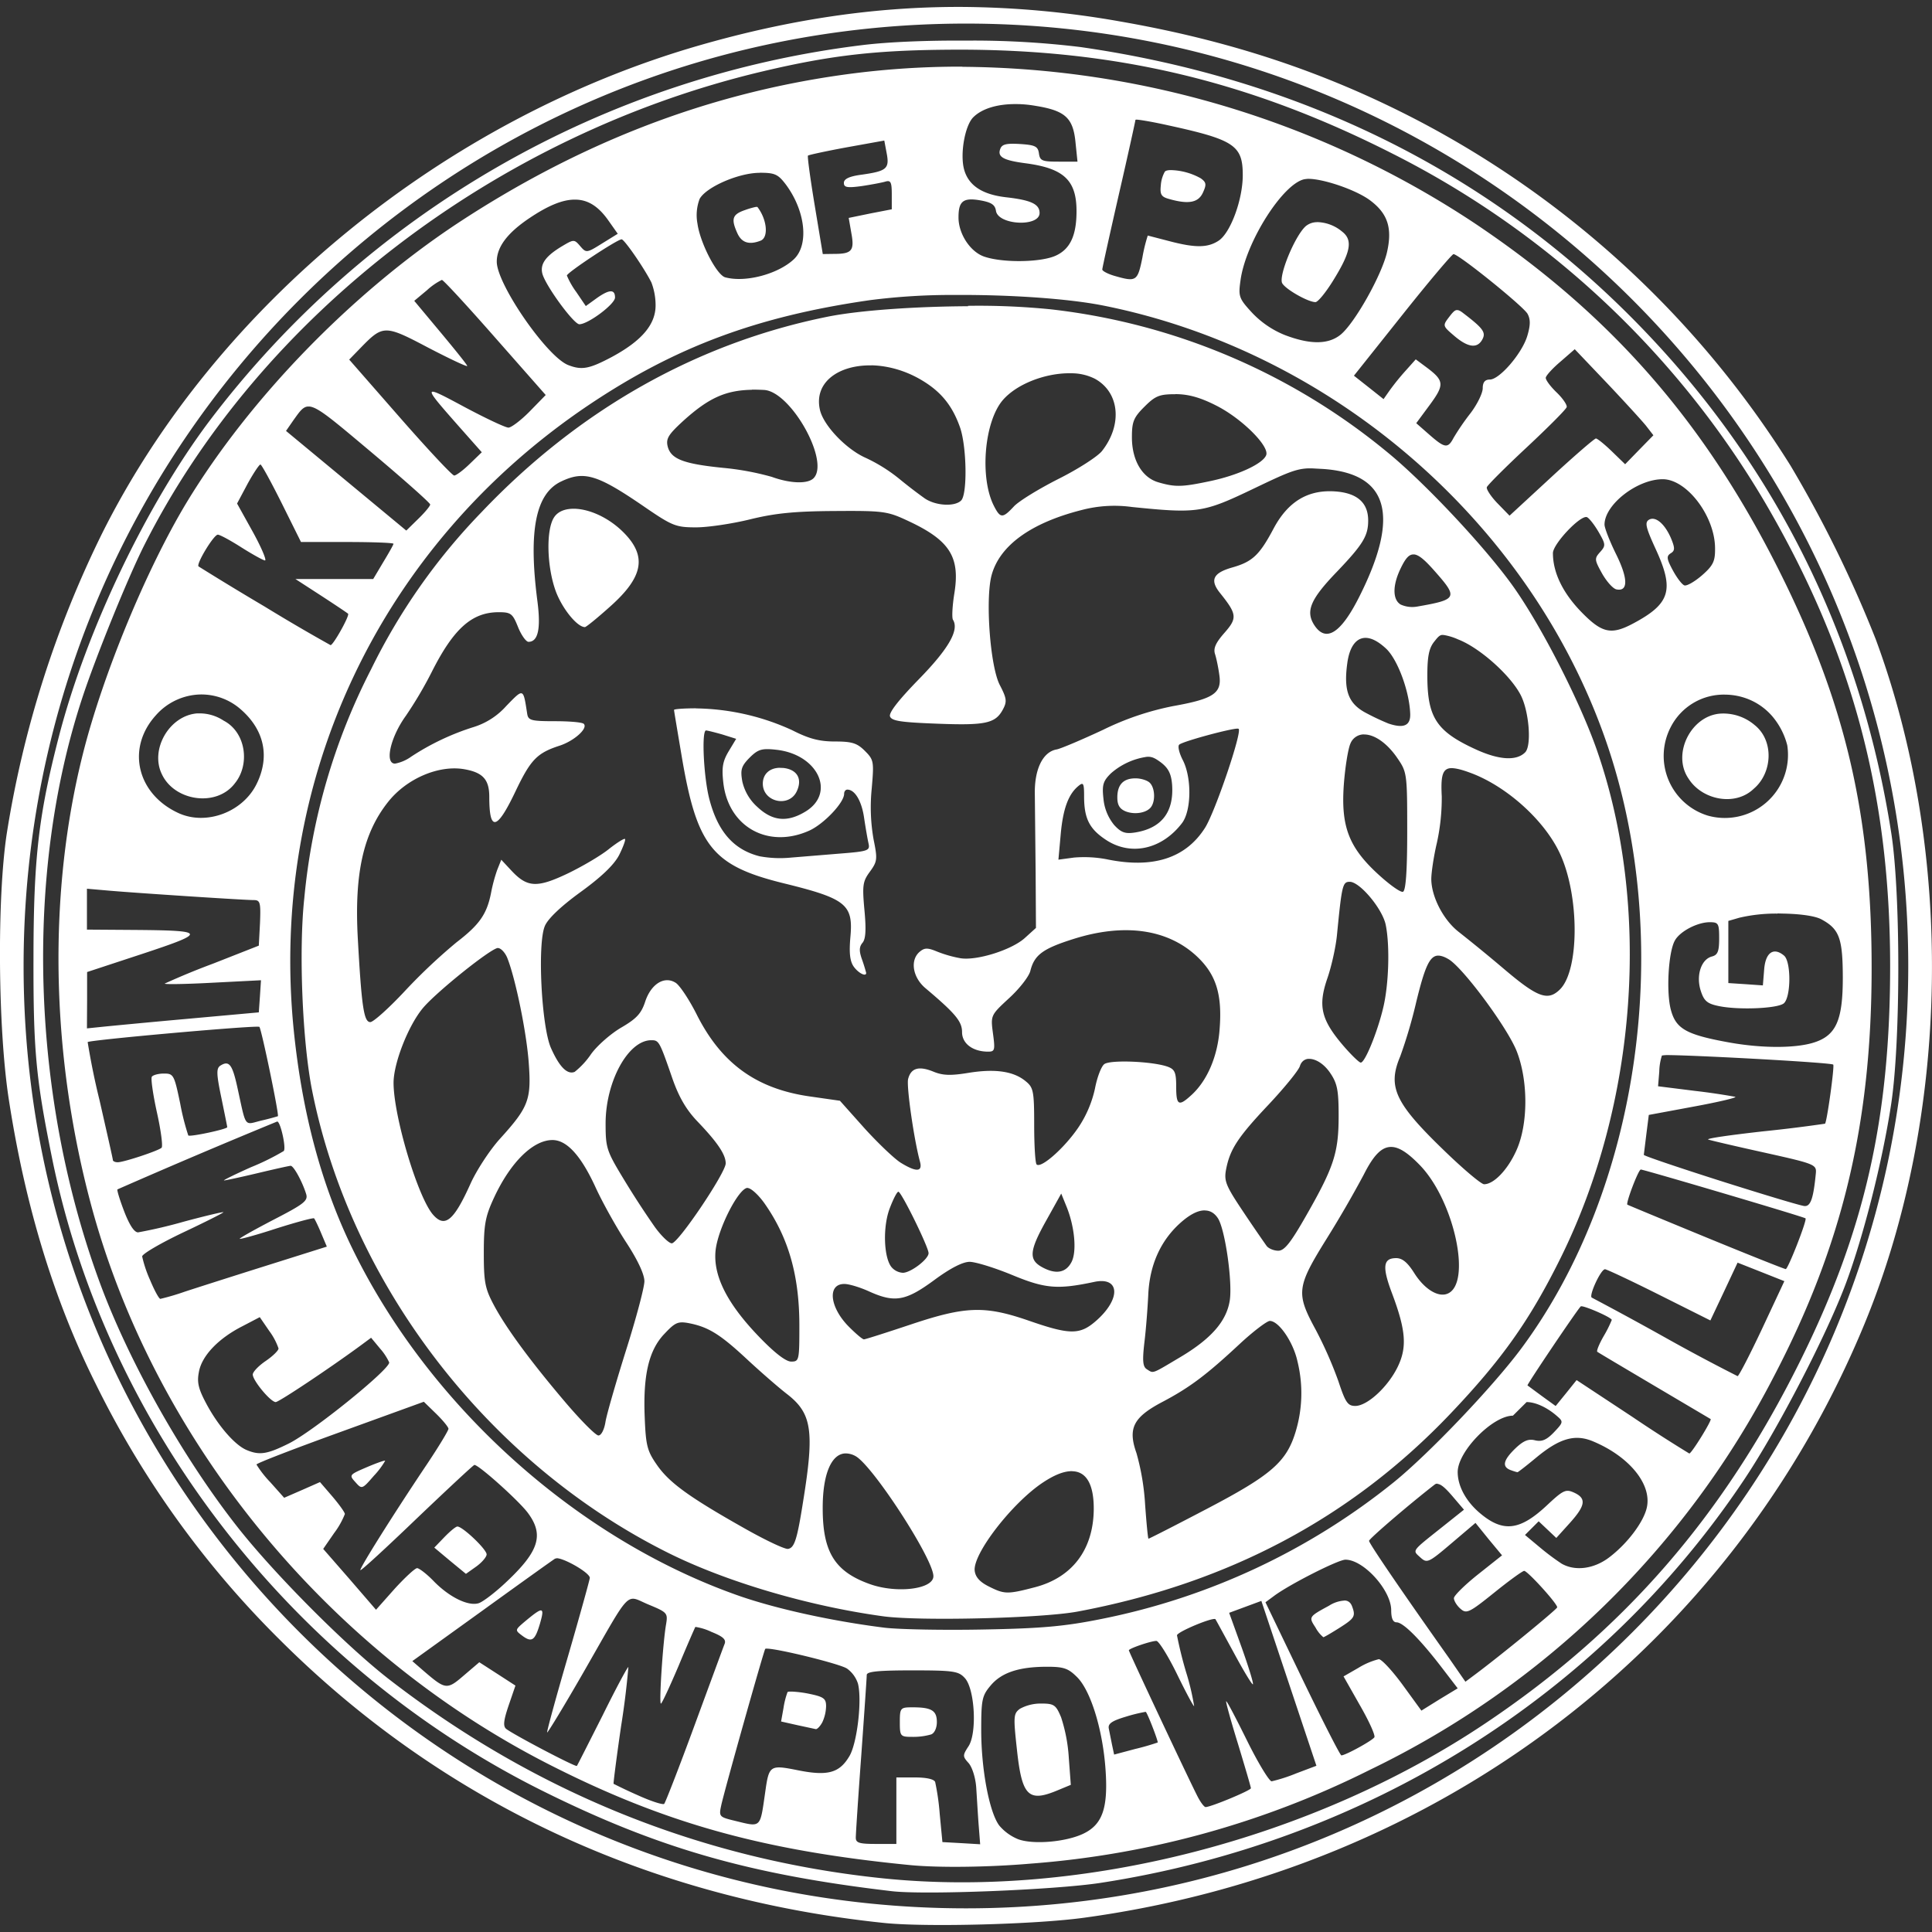 <svg role="img" viewBox="0 0 24 24" xmlns="http://www.w3.org/2000/svg"><rect x="0" y="0" width="24" height="24" fill="#333333" stroke="none"/><title>New Japan Pro-Wrestling</title><path fill="white" d="M11.95.086C10.875.082 9.814.24 8.69.563c-3.17.913-6.005 3.227-7.422 6.064a13 13 0 0 0-1.184 3.728c-.122.8-.11 2.422.025 3.3.204 1.327.562 2.498 1.08 3.536a11.8 11.8 0 0 0 2.295 3.187c2.015 2.007 4.58 3.207 7.502 3.51.516.053 1.876.018 2.479-.065 4.408-.602 8.04-3.365 9.696-7.376 1.065-2.578 1.12-5.86.14-8.506a15 15 0 0 0-1.058-2.156 12.04 12.04 0 0 0-4.65-4.299c-1.137-.59-2.306-.98-3.67-1.218A11.7 11.7 0 0 0 11.95.086m.05.207c6.465 0 11.705 5.24 11.705 11.707 0 6.466-5.24 11.706-11.705 11.706C5.534 23.706.293 18.466.293 12S5.533.293 12 .293m-.098.211c-.436 0-.86.018-1.162.053A12 12 0 0 0 2.594 5.24c-.779 1.04-1.52 2.592-1.86 3.9-.253.976-.316 1.513-.318 2.73-.003 1.18.028 1.516.232 2.523.68 3.336 2.987 6.31 6.096 7.856 1.43.71 2.564 1.036 4.334 1.244.41.048 2.023-.016 2.592-.103 3.306-.508 6.203-2.323 7.997-5.01.416-.622 1.028-1.803 1.268-2.45.215-.58.448-1.497.556-2.203.12-.774.12-2.62.004-3.372-.386-2.488-1.483-4.662-3.242-6.425-1.821-1.826-4.14-2.96-6.835-3.346a11 11 0 0 0-1.328-.08zm-.02.113c1.977-.005 3.637.39 5.407 1.287a11.25 11.25 0 0 1 4.638 4.34c1.073 1.834 1.55 3.598 1.553 5.74.002 1.91-.318 3.314-1.12 4.928-.956 1.925-2.185 3.34-3.901 4.491-2.154 1.446-5.024 2.185-7.494 1.93-2.242-.232-4.313-1.066-6.125-2.467-.533-.412-1.422-1.303-1.887-1.893-.68-.864-1.347-2.05-1.709-3.028-.856-2.316-.942-5.08-.226-7.263.166-.508.567-1.497.771-1.903C3.229 3.92 6.165 1.67 9.473.887 10.336.683 10.9.62 11.88.617m.074.211a10.5 10.5 0 0 0-1.518.106c-1.68.24-3.25.85-4.76 1.845-1.313.87-2.577 2.173-3.36 3.467-.498.827-1.036 2.129-1.284 3.11-.436 1.726-.404 3.704.088 5.568.776 2.94 2.922 5.576 5.692 6.99 1.437.733 2.666 1.076 4.496 1.255.35.034.967.027 1.49-.018a11.3 11.3 0 0 0 4.22-1.166 11.04 11.04 0 0 0 5.017-4.885c.848-1.622 1.212-3.13 1.215-5.047.004-1.895-.314-3.284-1.127-4.92-.934-1.882-2.11-3.227-3.811-4.364A11.66 11.66 0 0 0 11.955.83m.668.463q.116 0 .242.022c.37.06.467.15.496.46l.024.233h-.233c-.205 0-.233-.01-.246-.102-.012-.088-.048-.105-.234-.117-.17-.01-.224.002-.246.06-.038.1.035.143.32.18.469.063.627.21.627.594 0 .3-.078.468-.252.55-.18.087-.66.095-.894.015-.175-.06-.322-.285-.32-.49 0-.198.058-.245.265-.21.144.025.188.055.2.13.025.179.542.205.542.028 0-.11-.105-.16-.412-.195-.295-.033-.467-.143-.524-.34-.055-.192.007-.549.112-.654.108-.108.3-.166.533-.164m1.492.193c.038 0 .2.027.393.07.826.18.93.25.93.62 0 .305-.153.718-.3.814-.137.09-.293.09-.618.004l-.262-.068a2 2 0 0 0-.067.275c-.06.295-.075.304-.35.225-.081-.024-.148-.06-.148-.078 0-.02.094-.442.207-.938.114-.495.205-.91.205-.922zm-3.13.26.03.16c.036.19-.002.22-.312.264-.153.02-.22.053-.22.102 0 .056.04.064.218.04.12-.018.253-.043.297-.056.067-.02.08.006.08.16V2.6l-.268.052-.267.055.033.19c.04.216.006.257-.213.257l-.142.002-.1-.603c-.055-.332-.093-.61-.084-.62.01-.009.227-.056.482-.103zm3.56.367q-.055 0-.074.018a.4.4 0 0 0-.051.174c-.012.11.006.14.1.166.244.07.366.047.423-.078.047-.102.042-.128-.027-.178a.8.8 0 0 0-.371-.102m-5.11.033c.19 0 .23.017.33.15.243.33.286.75.094.927-.198.183-.6.29-.85.222-.105-.028-.312-.426-.345-.668a.57.57 0 0 1 .027-.306c.08-.147.485-.324.745-.324m6.803.075c.182-.008.608.135.785.27.215.162.273.342.207.636-.063.285-.407.896-.582 1.033-.153.12-.377.12-.691 0a1.15 1.15 0 0 1-.408-.28c-.16-.174-.168-.2-.14-.398.064-.474.527-1.205.796-1.257zm-9.113.258h.03c.154.004.28.088.398.254l.12.17-.194.12c-.192.12-.198.12-.272.034-.073-.085-.08-.086-.215-.006-.21.124-.286.224-.256.346.037.147.39.63.46.63.108 0 .443-.25.443-.332 0-.106-.072-.103-.233.012l-.13.094-.118-.174a1 1 0 0 1-.117-.205c0-.036.626-.45.68-.45.034 0 .282.36.37.536a.8.8 0 0 1 .052.285c0 .238-.173.44-.543.64-.283.15-.374.167-.545.1-.266-.108-.885-1.005-.885-1.283 0-.184.133-.36.414-.547.217-.145.393-.22.54-.224m2.276.09h-.01a1 1 0 0 0-.138.04c-.157.054-.174.11-.092.29.053.115.145.145.287.09.103-.04.08-.266-.04-.42Zm6.96.19a.22.22 0 0 0-.141.05c-.137.123-.342.626-.291.71.047.078.322.233.412.233.03 0 .126-.117.215-.26.224-.36.254-.51.115-.617a.5.5 0 0 0-.31-.117m1.695.398c.065 0 .87.65.92.742.038.07.036.143-.004.276-.065.215-.344.54-.465.54-.06 0-.088.033-.088.108 0 .06-.068.2-.152.31a3 3 0 0 0-.21.306c-.071.135-.108.13-.302-.04l-.162-.142.17-.23c.185-.252.178-.3-.051-.47l-.125-.093-.125.14a3 3 0 0 0-.2.247l-.075.107-.184-.146-.184-.145.602-.756c.33-.415.617-.754.635-.754m-12.567.32c.018 0 .315.322.66.715l.63.715-.198.203c-.11.112-.23.202-.265.202-.037 0-.286-.117-.553-.26-.522-.28-.523-.278-.065.242l.287.324-.15.145c-.082.08-.17.145-.193.144-.024 0-.327-.324-.674-.72l-.63-.72.14-.144c.28-.288.3-.29.84-.005.269.14.486.242.486.228s-.15-.2-.33-.416l-.328-.393.156-.13a.8.8 0 0 1 .187-.13m6.375.187c.67-.004 1.406.044 1.848.133 2.845.57 5.293 2.692 6.236 5.402.862 2.479.43 5.567-1.058 7.563-.353.472-1.135 1.292-1.57 1.646a8.4 8.4 0 0 1-3.641 1.704c-.447.09-.734.117-1.45.13-.493.01-1.052 0-1.24-.022-.64-.08-1.327-.23-1.797-.392-2.01-.7-3.853-2.35-4.81-4.308-.386-.79-.628-1.688-.733-2.723-.31-3.1 1.067-6.02 3.665-7.766 1.073-.72 2.087-1.1 3.49-1.302a8 8 0 0 1 1.06-.065m.162.14c-.645.003-1.346.05-1.744.13-1.626.328-3.092 1.156-4.302 2.43a7.6 7.6 0 0 0-1.37 1.95 7.8 7.8 0 0 0-.83 2.844c-.07.65-.024 1.777.096 2.383.48 2.416 2.187 4.635 4.426 5.75.718.358 1.74.66 2.668.787.45.062 1.982.025 2.424-.06 1.86-.35 3.39-1.16 4.623-2.456.642-.675.985-1.16 1.367-1.93.956-1.928 1.131-4.37.453-6.314-.211-.605-.69-1.542-1.041-2.035-.347-.487-1.103-1.292-1.565-1.668a7.97 7.97 0 0 0-4.183-1.773 9 9 0 0 0-1.024-.043m6.07.053c-.025.003-.05.03-.091.084-.084.11-.083.112.062.236q.257.22.35.043c.046-.086.009-.137-.242-.328q-.04-.032-.067-.035zm1.468.486.394.414c.216.228.437.47.49.535l.093.12-.176.18-.175.18-.165-.16c-.091-.088-.18-.16-.198-.16s-.267.215-.553.479l-.52.48-.15-.154c-.082-.085-.141-.176-.132-.2.009-.026.233-.25.498-.497.265-.248.487-.47.494-.498.007-.027-.05-.11-.125-.182-.076-.073-.137-.155-.135-.182s.084-.117.182-.2zm-8.737.2c.183.004.384.053.576.157.27.148.423.326.524.612.084.237.094.83.015.91-.08.08-.316.067-.453-.026a6 6 0 0 1-.32-.246 2 2 0 0 0-.41-.256c-.245-.107-.53-.406-.572-.6-.076-.344.238-.557.64-.55m2.432.098h.049a.65.65 0 0 1 .295.068c.306.168.346.57.088.898-.054.068-.296.224-.54.346-.243.123-.493.276-.554.342-.14.15-.168.15-.248-.006-.18-.352-.12-1.052.113-1.318.172-.196.508-.323.797-.33M9.34 4.84q.07 0 .15.004c.333.016.823.89.616 1.097-.073.073-.29.066-.518-.017a3.4 3.4 0 0 0-.604-.112c-.496-.05-.65-.11-.69-.267-.023-.097.01-.148.194-.317.31-.28.52-.38.852-.386Zm5.26.056c.16 0 .307.04.504.14.317.158.668.506.625.618-.041.107-.35.25-.698.323-.346.073-.43.076-.64.015-.203-.058-.33-.274-.33-.56 0-.192.02-.245.156-.38.135-.135.186-.155.383-.155M3.822 5.05h.022c.11.01.293.168.76.56.407.342.74.638.74.657s-.067.1-.15.18l-.147.144-.748-.62-.746-.618.09-.13c.072-.1.114-.167.18-.173m-.588.72c.014 0 .132.216.264.48l.24.483h.575c.315 0 .574.01.574.022s-.058.114-.127.228l-.125.21H3.67l.318.206c.175.114.326.215.336.225.022.022-.185.393-.218.39a23 23 0 0 1-.82-.48 38 38 0 0 1-.82-.498c-.03-.032.19-.395.24-.394.026 0 .158.072.296.16.138.087.27.16.29.16.023 0-.044-.16-.151-.354l-.196-.353.13-.244c.073-.133.145-.24.159-.24m13.02.047h.04l.147.008c.808.058.953.576.446 1.584q-.344.686-.56.356c-.111-.172-.05-.32.277-.66.33-.345.392-.45.392-.64q0-.325-.392-.36c-.347-.03-.6.118-.782.458-.176.332-.264.414-.513.485-.24.068-.283.156-.153.318.21.262.217.31.055.494-.11.125-.141.194-.117.266.017.053.042.173.054.266.03.22-.078.29-.578.379a3.5 3.5 0 0 0-.867.294c-.27.126-.53.236-.578.244-.17.03-.276.245-.27.555l.01.975.004.687-.138.125c-.162.147-.592.283-.797.252a1.5 1.5 0 0 1-.29-.082c-.12-.05-.158-.05-.218 0-.124.103-.09.32.072.455.373.315.453.412.453.545 0 .142.134.242.324.242.083 0 .088-.02.06-.226-.03-.226-.028-.227.202-.44.127-.116.245-.268.262-.336.05-.2.154-.277.537-.398.627-.198 1.162-.124 1.525.21.242.224.323.47.29.903-.023.339-.151.64-.344.82-.166.154-.196.137-.196-.1 0-.172-.017-.213-.103-.245-.181-.067-.714-.09-.79-.033-.038.028-.09.166-.116.304a1.4 1.4 0 0 1-.211.49c-.173.252-.46.505-.514.452-.017-.018-.03-.24-.03-.492 0-.425-.01-.465-.11-.545-.15-.122-.38-.154-.71-.1-.22.036-.317.032-.433-.016-.18-.073-.278-.045-.313.092-.022.09.072.749.147 1.026q.053.193-.237.015c-.077-.047-.28-.24-.45-.427l-.307-.344-.37-.053c-.667-.094-1.104-.41-1.41-1.02-.092-.183-.21-.36-.26-.392-.14-.09-.307.013-.38.236-.048.146-.108.21-.297.32-.13.076-.3.225-.375.33a1 1 0 0 1-.203.22q-.138.057-.295-.297c-.117-.264-.17-1.29-.076-1.514.037-.09.197-.243.443-.422.262-.19.416-.338.48-.46.05-.1.083-.19.073-.2s-.1.046-.2.125c-.098.08-.328.215-.51.303-.382.182-.504.177-.702-.036l-.125-.134-.05.125a2 2 0 0 0-.077.287c-.052.264-.144.395-.428.613a7 7 0 0 0-.637.6c-.2.215-.397.392-.435.392-.08 0-.108-.19-.155-1.035-.045-.81.067-1.314.38-1.705.23-.287.625-.455.939-.402.234.04.314.128.314.343 0 .437.094.419.324-.064.19-.398.268-.48.553-.572.18-.06.352-.215.297-.27-.02-.02-.18-.033-.36-.033-.294 0-.33-.01-.343-.092-.05-.323-.043-.32-.26-.097a.9.9 0 0 1-.4.26 3.1 3.1 0 0 0-.782.37.5.5 0 0 1-.2.086c-.132 0-.056-.33.134-.593a5 5 0 0 0 .322-.545c.272-.54.5-.743.832-.743.152 0 .173.017.24.184.04.1.1.184.13.184.12 0 .156-.164.11-.512-.112-.87-.021-1.33.296-1.48.285-.136.45-.086 1.03.312.35.24.394.258.646.258.147 0 .45-.045.673-.1.31-.076.554-.1 1.047-.103.612-.004.656.002.918.125.514.24.644.446.57.9-.025.156-.032.302-.017.326.08.127-.054.36-.422.737q-.385.395-.36.464c.022.057.14.073.587.09.6.023.723-.003.816-.178.052-.097.047-.137-.04-.304-.12-.234-.18-1.068-.101-1.363.1-.367.485-.647 1.11-.807a1.6 1.6 0 0 1 .633-.04c.817.083.885.072 1.504-.224.413-.198.529-.25.689-.256m4.401.135c.3 0 .648.46.65.856.002.16-.02.213-.16.336-.092.08-.19.136-.22.127s-.094-.094-.145-.188c-.077-.143-.08-.175-.027-.21.054-.032.055-.064.008-.18-.078-.186-.196-.287-.278-.237-.053.033-.038.096.082.358.237.513.186.683-.277.93-.276.147-.39.12-.651-.15-.226-.235-.346-.485-.346-.724 0-.113.34-.474.422-.447.026.01.09.09.144.182.09.156.092.172.02.252s-.07.096.025.267c.057.1.137.19.18.197.144.028.144-.133-.005-.435-.08-.162-.145-.328-.145-.37 0-.248.405-.564.723-.564M7.142 6.32c-.112-.003-.205.028-.256.102-.105.15-.095.618.02.928.082.216.265.44.36.44.016 0 .158-.116.315-.257.413-.368.458-.625.164-.92-.182-.182-.417-.287-.603-.293m10.422.567c.063.004.142.075.263.213.288.326.276.348-.222.435a.35.35 0 0 1-.205-.025c-.101-.06-.103-.234-.004-.442.059-.124.105-.186.168-.18m.355 1h.014a.7.7 0 0 1 .18.055c.266.102.648.442.777.69.105.203.139.63.056.713-.107.108-.32.096-.605-.033-.497-.226-.61-.398-.61-.922 0-.242.022-.342.087-.422.042-.053.064-.08.1-.082m-.95.037q.11.003.25.133c.142.132.289.526.3.806.007.15-.078.19-.27.125a3 3 0 0 1-.282-.133c-.215-.114-.276-.275-.23-.613.028-.213.114-.322.234-.318m-14.482.703a.74.74 0 0 1 .504.186c.292.255.362.586.197.923-.17.35-.62.52-.964.368-.523-.235-.66-.808-.29-1.217a.76.76 0 0 1 .553-.26m18.947.002c.212.003.427.09.582.27a.9.9 0 0 1 .185.359.784.784 0 0 1-.99.873.776.776 0 0 1-.457-1.1.74.74 0 0 1 .68-.402m-12.79.17c-.15 0-.272.009-.272.02 0 .01.043.265.094.568.19 1.128.38 1.367 1.27 1.586.773.19.864.262.827.666-.017.195-.007.298.04.367.058.082.156.132.156.08a2 2 0 0 0-.05-.162c-.04-.11-.038-.162.005-.213.04-.048.046-.167.023-.41-.028-.307-.02-.353.07-.475.09-.125.094-.153.044-.398a2.3 2.3 0 0 1-.024-.623c.03-.345.028-.365-.084-.477-.097-.097-.16-.117-.373-.117-.193 0-.322-.034-.53-.14A2.95 2.95 0 0 0 8.646 8.8m-6.197.062c-.346.027-.59.45-.437.758.158.333.68.41.906.11.19-.233.138-.634-.14-.778a.54.54 0 0 0-.286-.09Zm18.937.002c-.374.013-.623.5-.41.809.168.265.58.348.81.125.232-.196.254-.596.012-.79a.6.6 0 0 0-.412-.144m-6.011.188q.009 0 .012.002c.044.042-.293 1.034-.418 1.23q-.363.57-1.227.389a1.5 1.5 0 0 0-.4-.02l-.194.026.028-.31c.028-.318.095-.502.219-.604.063-.053.072-.037.072.127 0 .273.064.404.27.54.31.206.697.12.947-.208.116-.154.122-.56.01-.78-.045-.086-.066-.173-.046-.193.04-.04.632-.2.727-.2m-6.605.023c.016 0 .108.023.203.05l.172.054-.094.156c-.075.126-.087.204-.065.395.065.547.56.819 1.07.588.18-.083.43-.346.43-.456 0-.03.018-.052.04-.052.094 0 .178.142.208.35.018.122.043.265.055.318.02.09-.002.099-.36.127l-.61.05a1.4 1.4 0 0 1-.383-.017c-.323-.082-.52-.307-.625-.713-.07-.27-.098-.85-.04-.85m8.174.05c.122-.002.278.099.407.284.126.183.129.19.129.918 0 .503-.018.74-.053.752-.03.01-.164-.086-.303-.213-.368-.336-.468-.595-.432-1.111.016-.22.053-.45.082-.516a.18.18 0 0 1 .17-.115m-7.414.183q.046 0 .114.008c.513.057.74.533.365.765-.228.14-.413.123-.602-.055a.6.6 0 0 1-.187-.318c-.025-.144-.013-.188.09-.293.08-.08.127-.107.22-.107m4.72.095h.02c.05.002.089.025.15.07.092.07.128.14.139.274.025.342-.13.543-.457.596-.125.02-.175.002-.262-.092a.6.6 0 0 1-.133-.322c-.02-.176-.006-.223.092-.32a.86.86 0 0 1 .45-.206m-4.571.137c-.122.005-.203.08-.203.197 0 .23.328.302.423.092.07-.152.004-.267-.166-.287zm8.35.004q.078 0 .222.053c.45.16.93.587 1.125 1.004.245.52.246 1.447.004 1.69-.15.15-.277.104-.691-.247a21 21 0 0 0-.565-.463c-.192-.147-.342-.437-.344-.658 0-.08.03-.284.07-.453a2.6 2.6 0 0 0 .06-.574c-.013-.251.006-.35.12-.352m-3.922.127q-.23-.002-.228.24c0 .092.03.14.103.17.116.046.27.018.32-.06.052-.08.042-.234-.02-.295-.03-.03-.11-.055-.175-.055m2.659 1.285c.125 0 .406.335.447.535.053.26.038.738-.03 1.024-.07.3-.227.687-.28.687-.02 0-.117-.094-.217-.21-.277-.324-.316-.494-.198-.837.053-.153.107-.4.12-.545.06-.614.07-.654.158-.654M1.08 11.04l.287.025c.353.03 1.66.116 1.783.116.082 0 .09.027.08.283l-.015.283-.572.225a9 9 0 0 0-.596.246c-.013.012.253.008.588-.01l.607-.031-.013.199-.014.2-.873.079c-.48.043-.96.089-1.067.1l-.195.02.002-.35v-.35l.693-.228c.8-.265.793-.288-.109-.295l-.586-.004v-.254Zm21.001.307.076.002c.202.004.39.028.47.072.222.12.264.235.265.723 0 .537-.085.724-.37.81-.234.07-.648.068-1.052-.006-.522-.095-.65-.168-.713-.4-.06-.217-.033-.713.047-.861.06-.115.28-.231.435-.231.108 0 .117.016.117.2 0 .163-.018.207-.09.226-.135.035-.2.24-.138.428.04.124.08.158.22.187.243.052.733.032.811-.033.09-.076.093-.52.002-.594-.13-.108-.23-.037-.246.174l-.016.197-.214-.015-.215-.014v-.772l.138-.04a2 2 0 0 1 .473-.051zm-15.895.43c.036 0 .09.057.117.126.1.253.237.915.265 1.297.034.46 0 .552-.357.946-.127.14-.292.393-.367.56-.206.458-.317.55-.463.385-.19-.214-.492-1.225-.492-1.64 0-.242.18-.704.36-.923.16-.196.853-.752.937-.752m11.68.095q.053 0 .126.043c.177.1.735.852.85 1.147.143.367.142.903-.004 1.228-.108.242-.281.422-.402.422-.036 0-.261-.19-.502-.424-.605-.585-.7-.786-.54-1.164a6 6 0 0 0 .2-.68c.103-.42.163-.57.27-.572m-14.67.883q.025 0 .028.002c.026.026.248 1.097.23 1.11a3 3 0 0 1-.205.054c-.22.054-.185.103-.3-.42-.062-.28-.102-.33-.21-.262-.05.033-.05.099.012.395.04.195.074.362.074.369 0 .025-.464.124-.484.103a3 3 0 0 1-.1-.394c-.075-.36-.083-.375-.203-.375-.069 0-.137.019-.15.04-.014.023.015.223.064.446.05.224.075.42.057.436-.044.039-.47.18-.545.18-.033 0-.06-.013-.06-.028s-.076-.348-.165-.74a9 9 0 0 1-.148-.725c.032-.026 1.86-.19 2.105-.191m4.896.168c.096 0 .102.01.265.482.08.226.17.382.31.528.247.258.35.41.35.52 0 .116-.59.993-.67.993-.034 0-.13-.091-.212-.205a11 11 0 0 1-.38-.584c-.217-.358-.23-.392-.23-.7 0-.52.28-1.034.567-1.034m12.653.185c.414.006 2.005.093 2.03.118.018.018-.078.712-.102.734a18 18 0 0 1-.76.094c-.412.046-.723.09-.69.103.035.012.352.086.706.164.62.138.64.147.63.256-.03.31-.064.41-.14.406-.043-.002-.51-.143-1.037-.31-.528-.168-.96-.314-.96-.326l.032-.26.03-.236.56-.104c.31-.057.54-.112.514-.121a8 8 0 0 0-.504-.074l-.455-.057.015-.182a.7.7 0 0 1 .033-.2.5.5 0 0 1 .098-.005m-4.49.047c.083-.006.192.057.272.176.088.13.104.216.104.533 0 .454-.058.633-.397 1.227-.198.348-.276.447-.353.447-.054 0-.12-.027-.145-.06a22 22 0 0 1-.29-.424c-.214-.32-.24-.38-.214-.522.048-.253.145-.402.528-.808.197-.21.373-.425.39-.48s.057-.086.106-.09m-12.81.779c.04 0 .115.335.08.367a3 3 0 0 1-.405.2c-.202.09-.353.165-.336.165s.204-.04.414-.09.396-.092.414-.092c.037 0 .145.198.192.35.026.084-.025.124-.405.32-.238.124-.427.23-.42.237s.216-.05.46-.13c.247-.078.455-.134.464-.124s.05.093.088.185l.07.166-.746.235c-.41.129-.867.275-1.017.324a3 3 0 0 1-.305.09c-.017 0-.075-.107-.129-.237a1.5 1.5 0 0 1-.097-.29c0-.031.228-.164.505-.296.278-.131.504-.245.504-.253s-.22.044-.492.117a6 6 0 0 1-.568.133c-.048 0-.108-.094-.172-.26-.055-.143-.092-.265-.084-.274a90 90 0 0 1 1.984-.843m3.42.23c.176 0 .35.188.53.576.086.19.26.502.385.694.144.22.227.398.227.484 0 .075-.102.459-.227.854-.124.394-.24.796-.256.89-.015.099-.053.172-.088.172-.033 0-.214-.182-.402-.402-.434-.51-.748-.934-.902-1.227-.106-.2-.12-.284-.12-.643 0-.35.02-.451.126-.68.204-.44.484-.717.726-.718m10.427.086h.002c.098.005.208.082.35.229.428.445.647 1.477.337 1.595-.117.045-.285-.06-.41-.258-.083-.131-.147-.185-.224-.185-.163 0-.176.107-.053.434.174.462.19.672.072.916-.12.248-.377.486-.527.486-.095 0-.123-.044-.211-.31a5 5 0 0 0-.28-.635c-.248-.457-.24-.53.14-1.14a14 14 0 0 0 .456-.788c.12-.238.222-.35.348-.344m3.093.28c.043.002 2.034.59 2.047.607.02.024-.218.632-.246.63-.016 0-.463-.178-.993-.396s-.968-.4-.974-.404c-.023-.016.137-.436.166-.436m-11.095.229c.043 0 .138.088.213.195.295.422.43.892.43 1.514 0 .432-.003.447-.102.447-.067 0-.21-.111-.408-.318-.393-.41-.566-.758-.53-1.07.033-.273.288-.77.397-.77m1.873.048c.037 0 .375.688.375.763s-.222.244-.32.244a.2.2 0 0 1-.14-.07c-.098-.12-.11-.504-.022-.732.043-.113.09-.205.107-.205m2.023.023.065.16c.102.25.13.557.064.688-.07.137-.196.16-.367.066s-.158-.207.06-.594zm1.784.21q.1 0 .164.099c.089.143.18.785.146 1.017-.04.259-.23.477-.617.707-.36.214-.328.203-.414.149-.05-.032-.056-.105-.03-.332.02-.16.04-.426.048-.59.016-.368.15-.671.396-.893q.178-.16.307-.158zm-2.922.638c.072 0 .31.073.53.164.408.169.562.182 1.015.086.323-.07.338.209.027.482-.2.176-.323.177-.828.002-.553-.192-.79-.185-1.477.045-.3.1-.562.184-.58.184s-.1-.07-.185-.155c-.242-.242-.273-.535-.057-.533.058 0 .195.042.305.092.32.145.456.12.81-.14.2-.148.355-.227.44-.227m9.54.01.291.115.29.115-.276.59c-.153.325-.29.59-.305.59a24 24 0 0 1-.9-.48 44 44 0 0 0-.91-.495c-.044-.016.11-.353.163-.353.02 0 .325.143.674.318l.635.318.17-.36zm-1.94.542c.056 0 .377.14.377.17a1.5 1.5 0 0 1-.1.2c-.056.097-.092.186-.08.195.01.009.33.198.708.422l.7.414c.02.012-.238.43-.265.428a18 18 0 0 1-.71-.457l-.69-.455-.13.162-.13.16-.17-.123-.18-.133c-.01-.008.604-.92.66-.98q.004-.004.009-.003m-16.417.135.118.172a.8.8 0 0 1 .115.217c0 .026-.072.096-.16.156s-.16.135-.16.168c0 .075.222.342.285.342.04 0 .67-.42 1.058-.705l.127-.094.112.135a.7.7 0 0 1 .113.172c.004.089-.96.868-1.254 1.01-.262.13-.357.144-.512.08-.145-.057-.352-.294-.498-.563-.107-.198-.126-.277-.1-.41.036-.2.242-.416.542-.568zm12.547.047c.112 0 .292.263.344.504a1.65 1.65 0 0 1-.021.865c-.113.38-.3.544-1.1.963-.393.206-.72.373-.73.373-.007 0-.025-.19-.042-.424a3 3 0 0 0-.107-.638c-.11-.31-.04-.446.322-.637.342-.18.55-.338.96-.72.17-.158.34-.286.374-.286m-7.302.018q.035 0 .086.01c.24.047.385.135.718.445.17.158.395.354.5.435.31.24.343.456.2 1.338-.074.47-.107.572-.186.586-.037.007-.273-.104-.525-.246-.698-.393-.947-.573-1.1-.791-.124-.177-.142-.241-.156-.594-.022-.525.05-.837.244-1.04.1-.106.144-.143.22-.143m-3.208.986.152.148c.084.082.154.167.154.188s-.12.22-.267.44c-.416.62-.843 1.3-.827 1.316.01.008.325-.282.703-.645.38-.362.7-.661.713-.662.052-.004.558.45.666.598.2.27.137.473-.263.85-.136.13-.293.25-.348.269-.13.042-.368-.075-.562-.275-.085-.088-.177-.158-.204-.16-.026 0-.15.115-.28.257l-.231.26-.328-.38-.328-.376.136-.197a1 1 0 0 0 .133-.236c0-.021-.07-.118-.154-.217l-.155-.18-.222.098-.223.097-.172-.193a1.3 1.3 0 0 1-.172-.22c0-.016.468-.196 1.04-.403zm13.699.004c.112 0 .258.068.38.176.078.067.076.077-.04.199-.093.097-.152.12-.235.1-.082-.021-.144.005-.244.1-.15.145-.17.227-.062.269.04.015.08.027.088.027s.113-.082.236-.184c.288-.238.479-.292.7-.2.447.186.73.527.672.816-.036.18-.24.453-.47.627-.19.144-.424.174-.592.076a3 3 0 0 1-.273-.205l-.18-.15.17-.17.219.207.168-.186c.196-.218.208-.306.053-.377-.104-.047-.135-.032-.34.16-.334.312-.542.337-.828.096-.175-.147-.278-.337-.278-.512 0-.256.434-.7.686-.7m-8.297.469a.25.25 0 0 1 .13.033c.212.114.968 1.278.968 1.492 0 .162-.455.218-.79.098-.434-.155-.584-.396-.585-.936-.002-.424.105-.677.277-.687m-5.72.09c-.027.004-.12.038-.225.083-.214.092-.217.096-.137.184.08.09.083.09.23-.08a1 1 0 0 0 .14-.186zm8.519.13q.02 0 .039.002c.166.012.254.172.252.473-.005.5-.267.846-.73.967-.344.09-.38.088-.575-.01-.11-.055-.165-.116-.174-.195-.024-.21.466-.843.848-1.096q.2-.133.34-.14m4.562.158c.04.002.093.046.176.142l.152.178-.28.223c-.374.298-.362.279-.263.369.084.076.1.07.387-.174l.299-.254.164.203.166.2-.3.238c-.163.13-.298.263-.298.294 0 .032.036.092.08.13.075.068.108.053.42-.198.186-.15.353-.271.373-.271.042 0 .415.41.41.453-.002.024-.712.606-1.03.842l-.11.082-.201-.29c-.63-.89-.996-1.43-.996-1.46 0-.026.498-.453.816-.7a.05.05 0 0 1 .035-.01zm-12.176.529c-.02 0-.09.058-.16.13l-.127.132.196.164.197.162.127-.09c.07-.05.13-.12.13-.152 0-.063-.298-.346-.363-.346m1.23.394c.09-.005.415.18.415.244 0 .018-.12.453-.27.97-.15.514-.267.942-.26.95.007.006.216-.337.462-.766.594-1.036.505-.945.796-.823.232.096.242.106.22.241-.04.223-.09.99-.065.99.012 0 .11-.212.22-.47.108-.26.203-.476.208-.483a.7.7 0 0 1 .2.062c.145.058.185.095.163.15-.017.042-.185.5-.375 1.016-.19.518-.36.953-.375.97-.016.015-.163-.032-.326-.106a6 6 0 0 1-.303-.143c-.004-.005.037-.33.094-.72a10 10 0 0 0 .09-.73c-.008-.008-.153.262-.32.6-.17.336-.313.62-.32.628-.017.016-.78-.385-.878-.46-.04-.033-.033-.104.03-.29l.085-.248-.224-.145-.225-.145-.192.164c-.208.18-.227.177-.49-.048l-.15-.13.857-.617c.472-.341.885-.637.918-.657l.016-.002zm9.802.018c.226 0 .568.38.568.628q0 .15.066.15c.082 0 .287.205.553.55l.207.27-.226.137-.225.14-.232-.319c-.128-.175-.262-.32-.297-.32a.9.9 0 0 0-.252.107l-.186.107.203.358c.113.196.194.375.18.398-.026.042-.36.225-.41.225-.015 0-.234-.43-.486-.952l-.457-.95.103-.076c.184-.14.8-.453.89-.453m-.014.508a.4.4 0 0 0-.19.064c-.253.137-.253.14-.167.271a.4.4 0 0 0 .097.12c.01 0 .1-.053.2-.116.189-.12.204-.144.156-.27q-.027-.07-.096-.07m-1.03.005.342 1.024.342 1.024-.252.095a2 2 0 0 1-.304.098c-.03 0-.168-.227-.305-.504s-.252-.498-.26-.49c-.007.007.059.245.147.53.087.287.16.534.16.55 0 .027-.497.234-.563.234-.017 0-.061-.057-.097-.127-.1-.192-.856-1.8-.856-1.82 0-.023.276-.117.342-.117.029 0 .145.185.256.412.11.226.206.405.213.398a3 3 0 0 0-.1-.422 5 5 0 0 1-.113-.457c0-.043.452-.231.478-.2.007.01.11.2.23.42.12.223.226.397.235.388.01-.01-.053-.214-.138-.453l-.157-.435.2-.074zm-8.95.118c-.028 0-.094.05-.213.15-.107.092-.108.097-.024.16.124.094.163.068.227-.15.03-.106.04-.158.01-.16m2.802.475c.123-.005.908.187 1 .247a.37.37 0 0 1 .137.188c.052.207-.01.736-.105.898-.124.212-.27.252-.64.178-.35-.07-.36-.063-.407.27-.066.457-.046.438-.38.357-.19-.046-.197-.052-.167-.19.04-.187.53-1.925.547-1.945q.003-.002.015-.004m3.487.226c.207 0 .263.02.373.13.17.17.32.66.353 1.157.032.47-.04.674-.277.787-.216.103-.617.137-.805.07a.6.6 0 0 1-.24-.173c-.122-.165-.222-.69-.223-1.178 0-.385.01-.433.117-.56.136-.162.354-.233.702-.233m-1.674.045c.515 0 .574.01.652.096.124.136.153.683.045.847-.073.112-.074.125 0 .207.045.05.087.18.096.305.008.12.02.33.03.463l.019.242-.235-.014-.234-.013-.033-.344a3 3 0 0 0-.057-.402c-.013-.036-.11-.057-.252-.057h-.23v.826h-.252c-.21 0-.253-.013-.252-.08 0-.044.03-.504.068-1.02.037-.519.068-.968.068-.999 0-.043.145-.057.567-.057m-1.526.264q-.02 0-.025.006a1 1 0 0 0-.05.197l-.03.168.2.045.232.05c.018.001.054-.037.08-.085a.5.5 0 0 0 .047-.2c0-.097-.03-.118-.23-.158a1.4 1.4 0 0 0-.185-.023zm3.125.148a.54.54 0 0 0-.263.065c-.08.06-.083.093-.037.51.062.576.142.655.505.503l.164-.068-.025-.336a2 2 0 0 0-.096-.504c-.064-.153-.087-.17-.248-.17m-1.595.047c-.152 0-.16.005-.16.184 0 .178.007.183.16.183a.8.8 0 0 0 .228-.03c.042-.015.072-.08.072-.154 0-.142-.065-.183-.3-.183m2.888.057h.008c.026.028.157.37.147.38a3 3 0 0 1-.278.08l-.263.07-.026-.122-.04-.2c-.013-.062.038-.097.216-.15a2 2 0 0 1 .236-.058"/></svg>